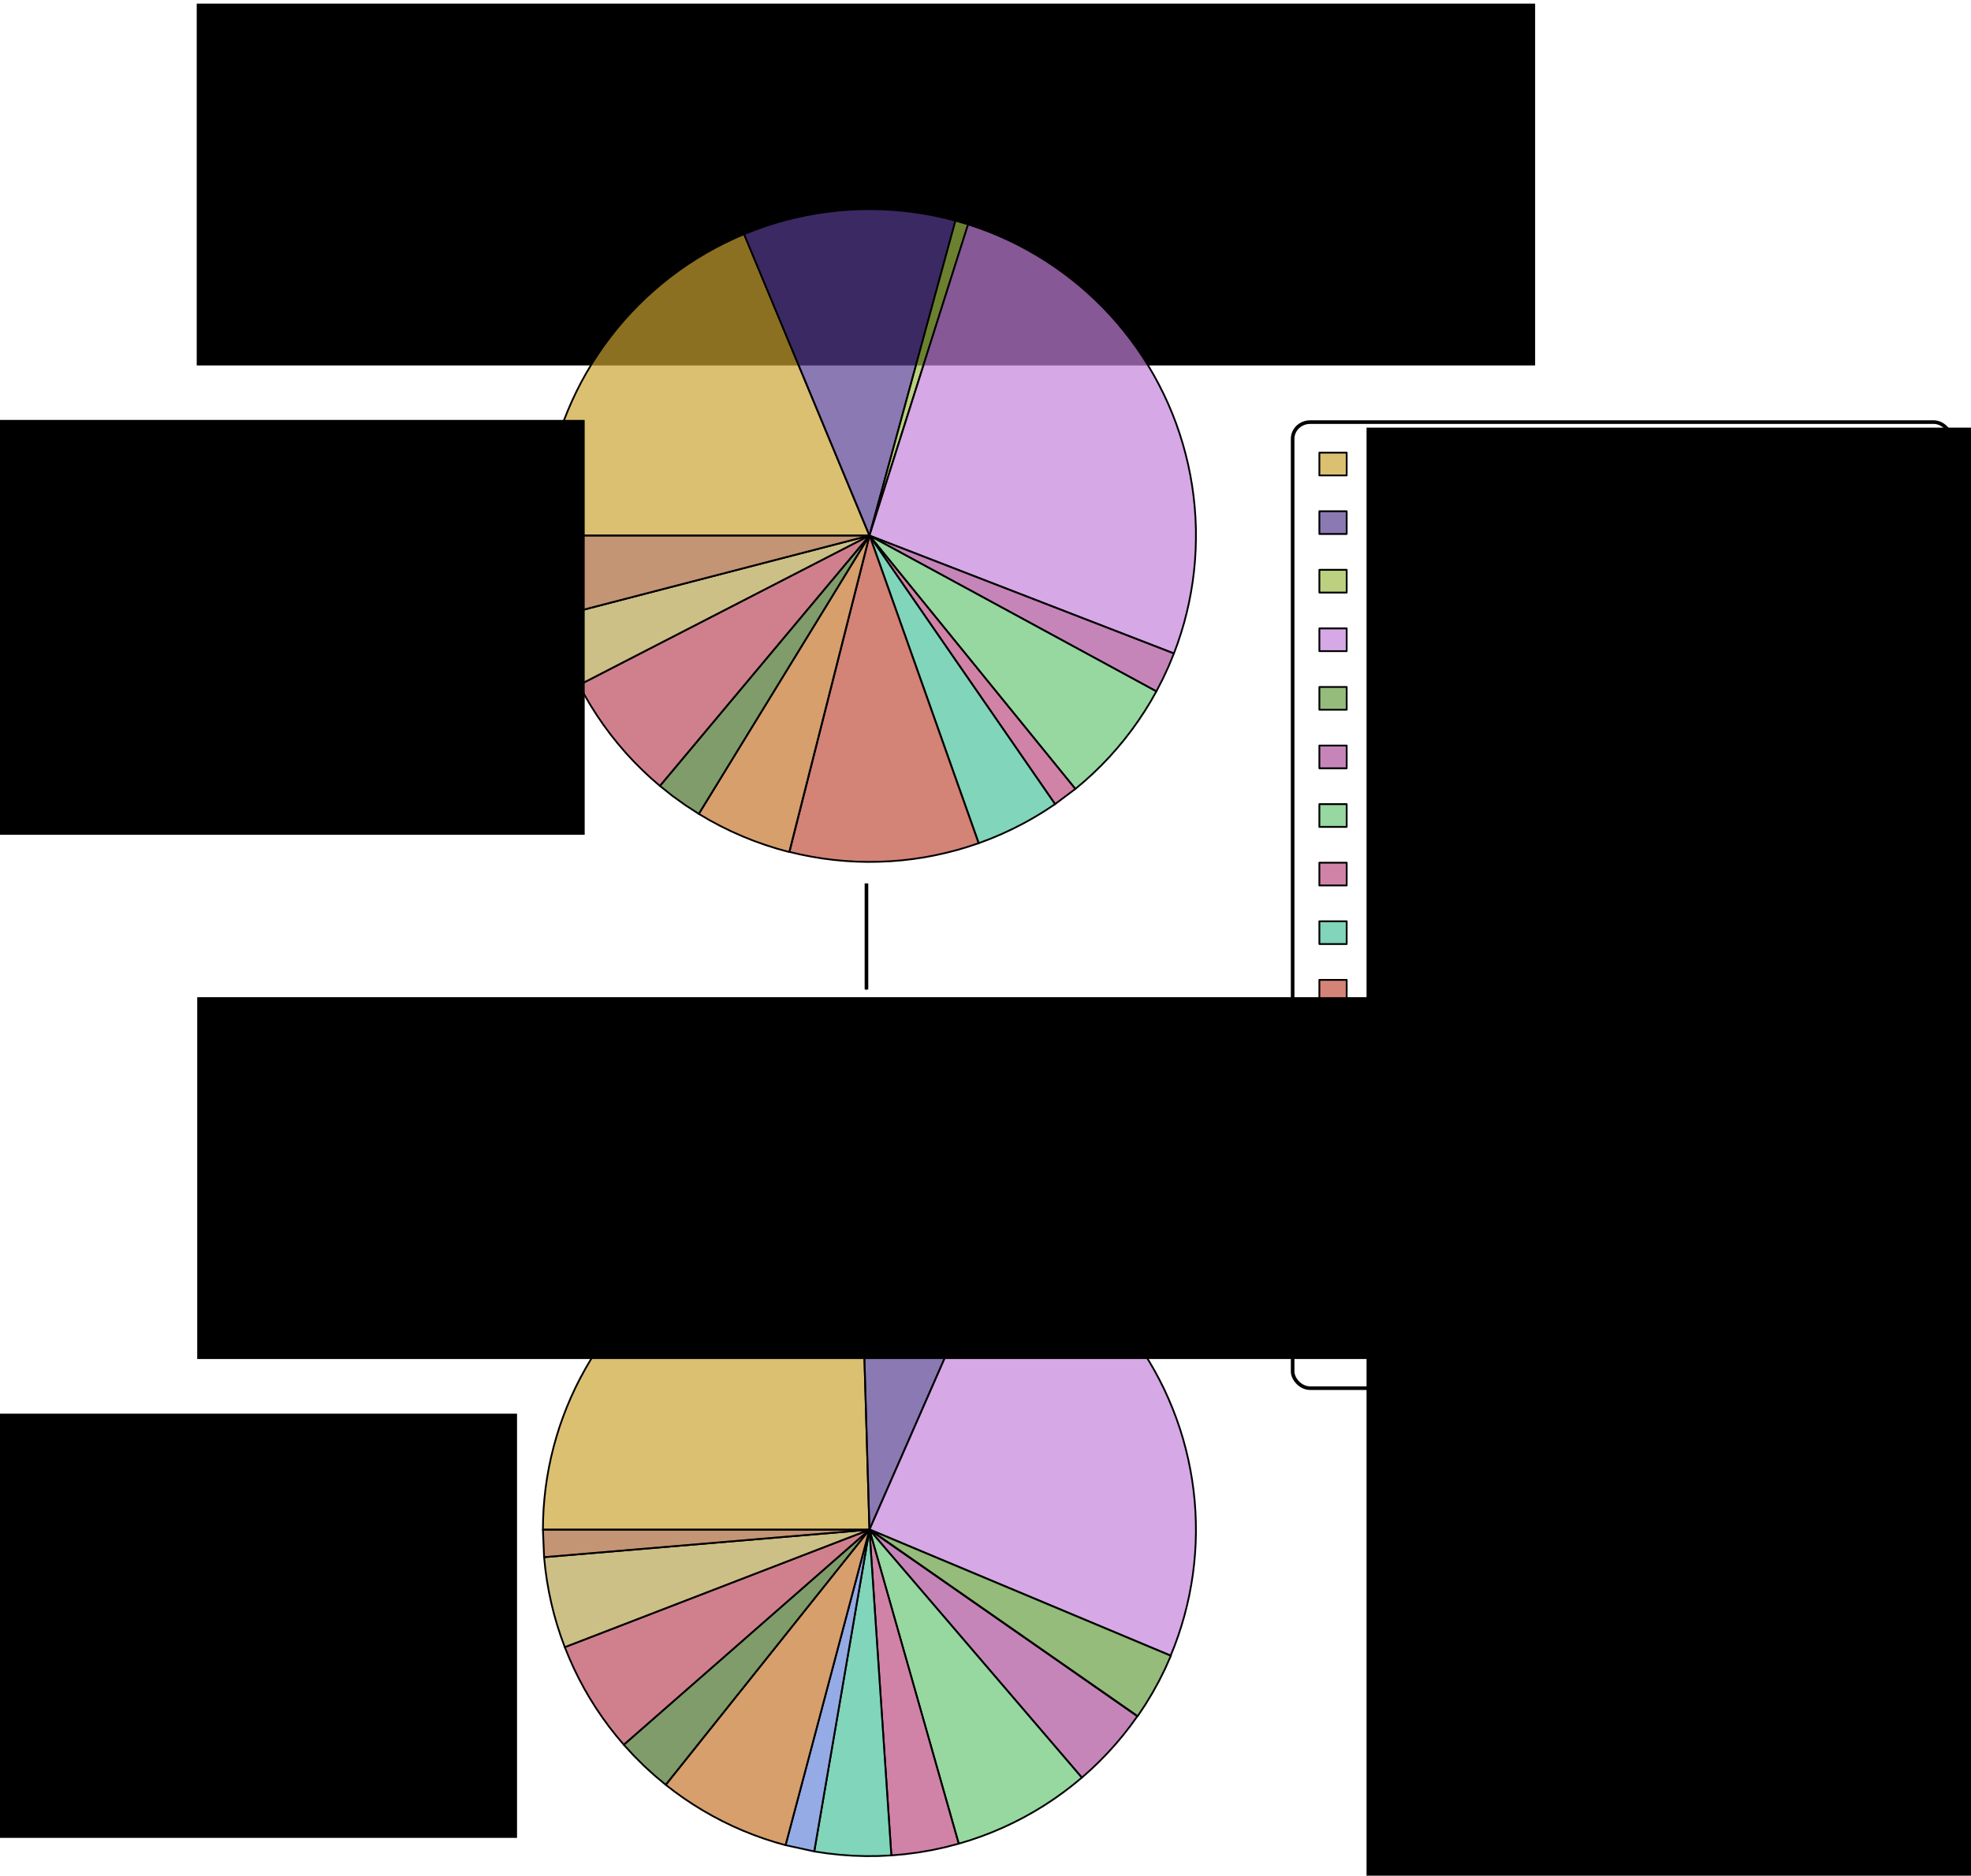 <?xml version="1.0" encoding="UTF-8" standalone="no"?>
<!-- Created with Inkscape (http://www.inkscape.org/) -->

<svg
   xmlns:dc="http://purl.org/dc/elements/1.1/"
   xmlns:cc="http://creativecommons.org/ns#"
   xmlns:rdf="http://www.w3.org/1999/02/22-rdf-syntax-ns#"
   xmlns:svg="http://www.w3.org/2000/svg"
   xmlns="http://www.w3.org/2000/svg"
   xmlns:sodipodi="http://sodipodi.sourceforge.net/DTD/sodipodi-0.dtd"
   xmlns:inkscape="http://www.inkscape.org/namespaces/inkscape"
   width="545.87"
   height="519.582"
   id="svg12461"
   version="1.1"
   inkscape:version="0.48.5 r10040"
   sodipodi:docname="taxonomically_related_functional_results.svg"
   inkscape:export-filename="/Users/cidam/Documents/Post_doc/ASaiM/documentation/assets/images/framework/validation/taxonomically_related_functional_results.png"
   inkscape:export-xdpi="90"
   inkscape:export-ydpi="90">
  <defs
     id="defs12463">
    <clipPath
       clipPathUnits="userSpaceOnUse"
       id="clipPath16424">
      <path
         inkscape:connector-curvature="0"
         d="m 59.04,73.44 414.72,0 0,371.52 -414.72,0 0,-371.52 z"
         id="path16426" />
    </clipPath>
    <clipPath
       clipPathUnits="userSpaceOnUse"
       id="clipPath16442">
      <path
         inkscape:connector-curvature="0"
         d="m 59.04,73.44 414.72,0 0,371.52 -414.72,0 0,-371.52 z"
         id="path16444" />
    </clipPath>
    <clipPath
       clipPathUnits="userSpaceOnUse"
       id="clipPath16460">
      <path
         inkscape:connector-curvature="0"
         d="m 59.04,73.44 414.72,0 0,371.52 -414.72,0 0,-371.52 z"
         id="path16462" />
    </clipPath>
    <clipPath
       clipPathUnits="userSpaceOnUse"
       id="clipPath16478">
      <path
         inkscape:connector-curvature="0"
         d="m 59.04,73.44 414.72,0 0,371.52 -414.72,0 0,-371.52 z"
         id="path16480" />
    </clipPath>
    <clipPath
       clipPathUnits="userSpaceOnUse"
       id="clipPath16496">
      <path
         inkscape:connector-curvature="0"
         d="m 59.04,73.44 414.72,0 0,371.52 -414.72,0 0,-371.52 z"
         id="path16498" />
    </clipPath>
    <clipPath
       clipPathUnits="userSpaceOnUse"
       id="clipPath16514">
      <path
         inkscape:connector-curvature="0"
         d="m 59.04,73.44 414.72,0 0,371.52 -414.72,0 0,-371.52 z"
         id="path16516" />
    </clipPath>
    <clipPath
       clipPathUnits="userSpaceOnUse"
       id="clipPath16532">
      <path
         inkscape:connector-curvature="0"
         d="m 59.04,73.44 414.72,0 0,371.52 -414.72,0 0,-371.52 z"
         id="path16534" />
    </clipPath>
    <clipPath
       clipPathUnits="userSpaceOnUse"
       id="clipPath16550">
      <path
         inkscape:connector-curvature="0"
         d="m 59.04,73.44 414.72,0 0,371.52 -414.72,0 0,-371.52 z"
         id="path16552" />
    </clipPath>
    <clipPath
       clipPathUnits="userSpaceOnUse"
       id="clipPath16586">
      <path
         inkscape:connector-curvature="0"
         d="m 59.04,73.44 414.72,0 0,371.52 -414.72,0 0,-371.52 z"
         id="path16588" />
    </clipPath>
    <clipPath
       clipPathUnits="userSpaceOnUse"
       id="clipPath16604">
      <path
         inkscape:connector-curvature="0"
         d="m 59.04,73.44 414.72,0 0,371.52 -414.72,0 0,-371.52 z"
         id="path16606" />
    </clipPath>
    <clipPath
       clipPathUnits="userSpaceOnUse"
       id="clipPath16622">
      <path
         inkscape:connector-curvature="0"
         d="m 59.04,73.44 414.72,0 0,371.52 -414.72,0 0,-371.52 z"
         id="path16624" />
    </clipPath>
    <clipPath
       clipPathUnits="userSpaceOnUse"
       id="clipPath16640">
      <path
         inkscape:connector-curvature="0"
         d="m 59.04,73.44 414.72,0 0,371.52 -414.72,0 0,-371.52 z"
         id="path16642" />
    </clipPath>
    <clipPath
       clipPathUnits="userSpaceOnUse"
       id="clipPath16658">
      <path
         inkscape:connector-curvature="0"
         d="m 59.04,73.44 414.72,0 0,371.52 -414.72,0 0,-371.52 z"
         id="path16660" />
    </clipPath>
    <clipPath
       clipPathUnits="userSpaceOnUse"
       id="clipPath16160">
      <path
         inkscape:connector-curvature="0"
         d="m 59.04,73.44 414.72,0 0,371.52 -414.72,0 0,-371.52 z"
         id="path16162" />
    </clipPath>
    <clipPath
       clipPathUnits="userSpaceOnUse"
       id="clipPath16178">
      <path
         inkscape:connector-curvature="0"
         d="m 59.04,73.44 414.72,0 0,371.52 -414.72,0 0,-371.52 z"
         id="path16180" />
    </clipPath>
    <clipPath
       clipPathUnits="userSpaceOnUse"
       id="clipPath16196">
      <path
         inkscape:connector-curvature="0"
         d="m 59.04,73.44 414.72,0 0,371.52 -414.72,0 0,-371.52 z"
         id="path16198" />
    </clipPath>
    <clipPath
       clipPathUnits="userSpaceOnUse"
       id="clipPath16232">
      <path
         inkscape:connector-curvature="0"
         d="m 59.04,73.44 414.72,0 0,371.52 -414.72,0 0,-371.52 z"
         id="path16234" />
    </clipPath>
    <clipPath
       clipPathUnits="userSpaceOnUse"
       id="clipPath16250">
      <path
         inkscape:connector-curvature="0"
         d="m 59.04,73.44 414.72,0 0,371.52 -414.72,0 0,-371.52 z"
         id="path16252" />
    </clipPath>
    <clipPath
       clipPathUnits="userSpaceOnUse"
       id="clipPath16268">
      <path
         inkscape:connector-curvature="0"
         d="m 59.04,73.44 414.72,0 0,371.52 -414.72,0 0,-371.52 z"
         id="path16270" />
    </clipPath>
    <clipPath
       clipPathUnits="userSpaceOnUse"
       id="clipPath16286">
      <path
         inkscape:connector-curvature="0"
         d="m 59.04,73.44 414.72,0 0,371.52 -414.72,0 0,-371.52 z"
         id="path16288" />
    </clipPath>
    <clipPath
       clipPathUnits="userSpaceOnUse"
       id="clipPath16304">
      <path
         inkscape:connector-curvature="0"
         d="m 59.04,73.44 414.72,0 0,371.52 -414.72,0 0,-371.52 z"
         id="path16306" />
    </clipPath>
    <clipPath
       clipPathUnits="userSpaceOnUse"
       id="clipPath16322">
      <path
         inkscape:connector-curvature="0"
         d="m 59.04,73.44 414.72,0 0,371.52 -414.72,0 0,-371.52 z"
         id="path16324" />
    </clipPath>
    <clipPath
       clipPathUnits="userSpaceOnUse"
       id="clipPath16340">
      <path
         inkscape:connector-curvature="0"
         d="m 59.04,73.44 414.72,0 0,371.52 -414.72,0 0,-371.52 z"
         id="path16342" />
    </clipPath>
    <clipPath
       clipPathUnits="userSpaceOnUse"
       id="clipPath16358">
      <path
         inkscape:connector-curvature="0"
         d="m 59.04,73.44 414.72,0 0,371.52 -414.72,0 0,-371.52 z"
         id="path16360" />
    </clipPath>
    <clipPath
       clipPathUnits="userSpaceOnUse"
       id="clipPath16376">
      <path
         inkscape:connector-curvature="0"
         d="m 59.04,73.44 414.72,0 0,371.52 -414.72,0 0,-371.52 z"
         id="path16378" />
    </clipPath>
    <clipPath
       clipPathUnits="userSpaceOnUse"
       id="clipPath16394">
      <path
         inkscape:connector-curvature="0"
         d="m 59.04,73.44 414.72,0 0,371.52 -414.72,0 0,-371.52 z"
         id="path16396" />
    </clipPath>
    <marker
       inkscape:stockid="Arrow1Mend"
       orient="auto"
       refY="0"
       refX="0"
       id="Arrow1Mend-6-16"
       style="overflow:visible">
      <path
         inkscape:connector-curvature="0"
         id="path8253-0-7"
         d="M 0,0 5,-5 -12.5,0 5,5 0,0 z"
         style="fill-rule:evenodd;stroke:#000000;stroke-width:1pt"
         transform="matrix(-0.4,0,0,-0.4,-4,0)" />
    </marker>
    <marker
       inkscape:stockid="Arrow1Mend"
       orient="auto"
       refY="0"
       refX="0"
       id="marker12314"
       style="overflow:visible">
      <path
         inkscape:connector-curvature="0"
         id="path12316"
         d="M 0,0 5,-5 -12.5,0 5,5 0,0 z"
         style="fill-rule:evenodd;stroke:#000000;stroke-width:1pt"
         transform="matrix(-0.4,0,0,-0.4,-4,0)" />
    </marker>
    <marker
       inkscape:stockid="Arrow1Mend"
       orient="auto"
       refY="0"
       refX="0"
       id="marker12318"
       style="overflow:visible">
      <path
         inkscape:connector-curvature="0"
         id="path12320"
         d="M 0,0 5,-5 -12.5,0 5,5 0,0 z"
         style="fill-rule:evenodd;stroke:#000000;stroke-width:1pt"
         transform="matrix(-0.4,0,0,-0.4,-4,0)" />
    </marker>
  </defs>
  <sodipodi:namedview
     id="base"
     pagecolor="#ffffff"
     bordercolor="#666666"
     borderopacity="1.0"
     inkscape:pageopacity="0.0"
     inkscape:pageshadow="2"
     inkscape:zoom="0.7"
     inkscape:cx="71.61405"
     inkscape:cy="410.50393"
     inkscape:document-units="px"
     inkscape:current-layer="layer1"
     showgrid="false"
     fit-margin-top="5"
     fit-margin-right="5"
     fit-margin-bottom="5"
     fit-margin-left="5"
     inkscape:window-width="1418"
     inkscape:window-height="1182"
     inkscape:window-x="656"
     inkscape:window-y="20"
     inkscape:window-maximized="0" />
  <g
     inkscape:label="Calque 1"
     inkscape:groupmode="layer"
     id="layer1"
     transform="translate(-303.386,-423.284)">
    <flowRoot
       transform="translate(-1358.949,-1864.515)"
       style="font-size:13px;font-style:normal;font-variant:normal;font-weight:normal;font-stretch:normal;text-align:center;line-height:125%;letter-spacing:0px;word-spacing:0px;text-anchor:middle;fill:#000000;fill-opacity:1;stroke:none;font-family:Yanone Kaffeesatz;-inkscape-font-specification:Yanone Kaffeesatz"
       id="flowRoot22442"
       xml:space="preserve"><flowRegion
         id="flowRegion22444"><rect
           style="font-size:13px;font-style:normal;font-variant:normal;font-weight:normal;font-stretch:normal;font-family:Yanone Kaffeesatz;-inkscape-font-specification:Yanone Kaffeesatz"
           y="2288.806"
           x="1716.82"
           height="100.227"
           width="370.667"
           id="rect22446" /></flowRegion><flowPara
         id="flowPara22448">acetyl-CoA</flowPara></flowRoot>    <g
       id="g22169"
       transform="matrix(1.135,0,0,1.135,-1550.707,1398.935)"
       style="stroke-linecap:butt;stroke-linejoin:round">
      <g
         transform="matrix(0.579,0,0,-0.579,1691.469,-578.817)"
         clip-path="url(#clipPath16424)"
         id="g16422"
         style="fill:#caa331;fill-opacity:0.686;stroke-linecap:butt;stroke-linejoin:round">
        <path
           inkscape:connector-curvature="0"
           id="path16428"
           style="fill:#caa331;fill-opacity:0.686;fill-rule:nonzero;stroke:#000000;stroke-width:0.75;stroke-linecap:round;stroke-linejoin:round;stroke-miterlimit:10;stroke-opacity:1;stroke-dasharray:none"
           d="m 128.8,259.2 0.07,4.5 0.22,4.49 0.37,4.48 0.51,4.47 0.66,4.45 0.81,4.42 0.95,4.4 1.09,4.36 1.23,4.33 1.38,4.28 1.51,4.24 1.65,4.18 1.79,4.13 1.92,4.06 2.05,4.01 2.18,3.93 2.31,3.86 2.44,3.78 2.55,3.7 2.68,3.61 2.79,3.53 2.91,3.43 3.02,3.34 3.12,3.23 3.23,3.13 3.33,3.02 3.43,2.92 3.52,2.8 3.61,2.68 3.69,2.56 3.78,2.45 3.86,2.31 3.92,2.19 4,2.06 4.07,1.93 4.12,1.79 52.83,-127.05 -137.6,0 z" />
      </g>
      <g
         style="fill:#573c91;fill-opacity:0.686;stroke-linecap:butt;stroke-linejoin:round"
         id="g16438"
         transform="matrix(0.579,0,0,-0.579,1691.469,-578.817)">
        <g
           style="fill:#573c91;fill-opacity:0.686;stroke-linecap:butt;stroke-linejoin:round"
           id="g16440"
           clip-path="url(#clipPath16442)">
          <path
             d="m 213.57,386.25 4.23,1.68 4.27,1.53 4.33,1.4 4.37,1.25 4.41,1.1 4.44,0.96 4.47,0.81 4.5,0.66 4.52,0.52 4.53,0.36 4.54,0.22 4.54,0.06 4.55,-0.09 4.54,-0.23 4.53,-0.39 4.51,-0.53 4.49,-0.69 4.47,-0.83 4.44,-0.98 4.4,-1.12 L 266.4,259.2 213.57,386.25 z"
             style="fill:#573c91;fill-opacity:0.686;fill-rule:nonzero;stroke:#000000;stroke-width:0.75;stroke-linecap:round;stroke-linejoin:round;stroke-miterlimit:10;stroke-opacity:1;stroke-dasharray:none"
             id="path16446"
             inkscape:connector-curvature="0" />
        </g>
      </g>
      <g
         style="fill:#9dbc46;fill-opacity:0.686;stroke-linecap:butt;stroke-linejoin:round"
         id="g16456"
         transform="matrix(0.579,0,0,-0.579,1691.469,-578.817)">
        <g
           style="fill:#9dbc46;fill-opacity:0.686;stroke-linecap:butt;stroke-linejoin:round"
           id="g16458"
           clip-path="url(#clipPath16460)">
          <path
             d="m 302.65,391.94 5.32,-1.57 -41.57,-131.17 36.25,132.74 z"
             style="fill:#9dbc46;fill-opacity:0.686;fill-rule:nonzero;stroke:#000000;stroke-width:0.75;stroke-linecap:round;stroke-linejoin:round;stroke-miterlimit:10;stroke-opacity:1;stroke-dasharray:none"
             id="path16464"
             inkscape:connector-curvature="0" />
        </g>
      </g>
      <g
         style="fill:#c381da;fill-opacity:0.686;stroke-linecap:butt;stroke-linejoin:round"
         id="g16474"
         transform="matrix(0.579,0,0,-0.579,1691.469,-578.817)">
        <g
           style="fill:#c381da;fill-opacity:0.686;stroke-linecap:butt;stroke-linejoin:round"
           id="g16476"
           clip-path="url(#clipPath16478)">
          <path
             d="m 307.97,390.37 4.26,-1.43 4.22,-1.56 4.16,-1.71 4.1,-1.83 4.04,-1.98 3.97,-2.1 3.9,-2.23 3.83,-2.35 3.75,-2.49 3.66,-2.6 3.58,-2.72 3.49,-2.83 3.39,-2.95 3.3,-3.06 3.19,-3.16 3.09,-3.27 2.98,-3.36 2.87,-3.46 2.75,-3.55 2.64,-3.64 2.52,-3.73 2.39,-3.8 2.27,-3.88 2.14,-3.96 2.01,-4.02 1.88,-4.08 1.74,-4.14 1.61,-4.2 1.46,-4.25 1.33,-4.29 1.19,-4.34 1.05,-4.37 0.9,-4.4 0.76,-4.43 0.61,-4.46 0.47,-4.47 0.32,-4.48 0.18,-4.49 0.02,-4.5 -0.12,-4.49 -0.26,-4.49 -0.41,-4.47 -0.56,-4.46 -0.71,-4.44 -0.84,-4.42 -1,-4.38 -1.13,-4.35 -1.28,-4.31 -1.41,-4.26 -1.56,-4.22 -128.31,49.69 41.57,131.17 z"
             style="fill:#c381da;fill-opacity:0.686;fill-rule:nonzero;stroke:#000000;stroke-width:0.75;stroke-linecap:round;stroke-linejoin:round;stroke-miterlimit:10;stroke-opacity:1;stroke-dasharray:none"
             id="path16482"
             inkscape:connector-curvature="0" />
        </g>
      </g>
      <g
         style="fill:#ac4d99;fill-opacity:0.686;stroke-linecap:butt;stroke-linejoin:round"
         id="g16492"
         transform="matrix(0.579,0,0,-0.579,1691.469,-578.817)">
        <g
           style="fill:#ac4d99;fill-opacity:0.686;stroke-linecap:butt;stroke-linejoin:round"
           id="g16494"
           clip-path="url(#clipPath16496)">
          <path
             d="m 394.71,209.51 -2.23,-5.43 -2.47,-5.33 -2.69,-5.22 -120.92,65.67 128.31,-49.69 z"
             style="fill:#ac4d99;fill-opacity:0.686;fill-rule:nonzero;stroke:#000000;stroke-width:0.75;stroke-linecap:round;stroke-linejoin:round;stroke-miterlimit:10;stroke-opacity:1;stroke-dasharray:none"
             id="path16500"
             inkscape:connector-curvature="0" />
        </g>
      </g>
      <g
         style="fill:#67c675;fill-opacity:0.686;stroke-linecap:butt;stroke-linejoin:round"
         id="g16510"
         transform="matrix(0.579,0,0,-0.579,1691.469,-578.817)">
        <g
           style="fill:#67c675;fill-opacity:0.686;stroke-linecap:butt;stroke-linejoin:round"
           id="g16512"
           clip-path="url(#clipPath16514)">
          <path
             d="m 387.32,193.53 -2.41,-4.26 -2.56,-4.16 -2.71,-4.08 -2.85,-3.97 -2.98,-3.87 -3.13,-3.76 -3.25,-3.65 -3.38,-3.53 -3.51,-3.41 -3.62,-3.28 -3.74,-3.15 -86.78,106.79 120.92,-65.67 z"
             style="fill:#67c675;fill-opacity:0.686;fill-rule:nonzero;stroke:#000000;stroke-width:0.75;stroke-linecap:round;stroke-linejoin:round;stroke-miterlimit:10;stroke-opacity:1;stroke-dasharray:none"
             id="path16518"
             inkscape:connector-curvature="0" />
        </g>
      </g>
      <g
         style="fill:#ba4b7d;fill-opacity:0.686;stroke-linecap:butt;stroke-linejoin:round"
         id="g16528"
         transform="matrix(0.579,0,0,-0.579,1691.469,-578.817)">
        <g
           style="fill:#ba4b7d;fill-opacity:0.686;stroke-linecap:butt;stroke-linejoin:round"
           id="g16530"
           clip-path="url(#clipPath16532)">
          <path
             d="M 353.18,152.41 344.63,146 266.4,259.2 353.18,152.41 z"
             style="fill:#ba4b7d;fill-opacity:0.686;fill-rule:nonzero;stroke:#000000;stroke-width:0.75;stroke-linecap:round;stroke-linejoin:round;stroke-miterlimit:10;stroke-opacity:1;stroke-dasharray:none"
             id="path16536"
             inkscape:connector-curvature="0" />
        </g>
      </g>
      <g
         style="fill:#47c29a;fill-opacity:0.686;stroke-linecap:butt;stroke-linejoin:round"
         id="g16546"
         transform="matrix(0.579,0,0,-0.579,1691.469,-578.817)">
        <g
           style="fill:#47c29a;fill-opacity:0.686;stroke-linecap:butt;stroke-linejoin:round"
           id="g16548"
           clip-path="url(#clipPath16550)">
          <path
             d="m 344.63,146 -4.32,-2.87 -4.43,-2.7 -4.54,-2.54 -4.62,-2.36 -4.71,-2.19 -4.79,-2.01 -4.86,-1.83 L 266.4,259.2 344.63,146 z"
             style="fill:#47c29a;fill-opacity:0.686;fill-rule:nonzero;stroke:#000000;stroke-width:0.75;stroke-linecap:round;stroke-linejoin:round;stroke-miterlimit:10;stroke-opacity:1;stroke-dasharray:none"
             id="path16554"
             inkscape:connector-curvature="0" />
        </g>
      </g>
      <path
         d="m 1872.393,-653.825 -2.612,0.875 -2.647,0.788 -2.67,0.689 -2.693,0.602 -2.716,0.51 -2.728,0.411 -2.74,0.319 -2.751,0.22 -2.757,0.127 -2.763,0.035 -2.757,-0.064 -2.757,-0.162 -2.745,-0.255 -2.74,-0.348 -2.722,-0.446 -2.705,-0.533 -2.688,-0.631 19.572,-77.261 26.621,75.124 z"
         style="fill:#c04b3a;fill-opacity:0.686;fill-rule:nonzero;stroke:#000000;stroke-width:0.434;stroke-linecap:round;stroke-linejoin:round;stroke-miterlimit:10;stroke-opacity:1;stroke-dasharray:none"
         id="path16572"
         inkscape:connector-curvature="0" />
      <g
         style="fill:#c57429;fill-opacity:0.686;stroke-linecap:butt;stroke-linejoin:round"
         id="g16582"
         transform="matrix(0.579,0,0,-0.579,1691.469,-578.817)">
        <g
           style="fill:#c57429;fill-opacity:0.686;stroke-linecap:butt;stroke-linejoin:round"
           id="g16584"
           clip-path="url(#clipPath16586)">
          <path
             d="m 232.61,125.81 -5.01,1.37 -4.95,1.56 -4.89,1.74 -4.82,1.93 -4.74,2.1 -4.66,2.29 -4.57,2.45 -4.48,2.63 71.91,117.32 -33.79,-133.39 z"
             style="fill:#c57429;fill-opacity:0.686;fill-rule:nonzero;stroke:#000000;stroke-width:0.75;stroke-linecap:round;stroke-linejoin:round;stroke-miterlimit:10;stroke-opacity:1;stroke-dasharray:none"
             id="path16590"
             inkscape:connector-curvature="0" />
        </g>
      </g>
      <g
         style="fill:#456f27;fill-opacity:0.686;stroke-linecap:butt;stroke-linejoin:round"
         id="g16600"
         transform="matrix(0.579,0,0,-0.579,1691.469,-578.817)">
        <g
           style="fill:#456f27;fill-opacity:0.686;stroke-linecap:butt;stroke-linejoin:round"
           id="g16602"
           clip-path="url(#clipPath16604)">
          <path
             d="m 194.49,141.88 -5.65,3.66 -5.47,3.93 -5.27,4.2 88.3,105.53 -71.91,-117.32 z"
             style="fill:#456f27;fill-opacity:0.686;fill-rule:nonzero;stroke:#000000;stroke-width:0.75;stroke-linecap:round;stroke-linejoin:round;stroke-miterlimit:10;stroke-opacity:1;stroke-dasharray:none"
             id="path16608"
             inkscape:connector-curvature="0" />
        </g>
      </g>
      <g
         style="fill:#ba4758;fill-opacity:0.686;stroke-linecap:butt;stroke-linejoin:round"
         id="g16618"
         transform="matrix(0.579,0,0,-0.579,1691.469,-578.817)">
        <g
           style="fill:#ba4758;fill-opacity:0.686;stroke-linecap:butt;stroke-linejoin:round"
           id="g16620"
           clip-path="url(#clipPath16622)">
          <path
             d="m 178.1,153.67 -3.76,3.26 -3.65,3.41 -3.52,3.53 -3.39,3.66 -3.25,3.78 -3.12,3.89 -2.97,4.01 -2.82,4.1 -2.68,4.21 -2.52,4.31 -2.36,4.39 122.34,62.98 -88.3,-105.53 z"
             style="fill:#ba4758;fill-opacity:0.686;fill-rule:nonzero;stroke:#000000;stroke-width:0.75;stroke-linecap:round;stroke-linejoin:round;stroke-miterlimit:10;stroke-opacity:1;stroke-dasharray:none"
             id="path16626"
             inkscape:connector-curvature="0" />
        </g>
      </g>
      <g
         style="fill:#b5a451;fill-opacity:0.686;stroke-linecap:butt;stroke-linejoin:round"
         id="g16636"
         transform="matrix(0.579,0,0,-0.579,1691.469,-578.817)">
        <g
           style="fill:#b5a451;fill-opacity:0.686;stroke-linecap:butt;stroke-linejoin:round"
           id="g16638"
           clip-path="url(#clipPath16640)">
          <path
             d="m 144.06,196.22 -2.24,4.56 -2.08,4.64 -1.89,4.71 -1.73,4.78 -1.55,4.85 -1.36,4.89 133.19,34.55 -122.34,-62.98 z"
             style="fill:#b5a451;fill-opacity:0.686;fill-rule:nonzero;stroke:#000000;stroke-width:0.75;stroke-linecap:round;stroke-linejoin:round;stroke-miterlimit:10;stroke-opacity:1;stroke-dasharray:none"
             id="path16644"
             inkscape:connector-curvature="0" />
        </g>
      </g>
      <g
         style="fill:#a86537;fill-opacity:0.686;stroke-linecap:butt;stroke-linejoin:round"
         id="g16654"
         transform="matrix(0.579,0,0,-0.579,1691.469,-578.817)">
        <g
           style="fill:#a86537;fill-opacity:0.686;stroke-linecap:butt;stroke-linejoin:round"
           id="g16656"
           clip-path="url(#clipPath16658)">
          <path
             d="m 133.21,224.65 -1.17,4.85 -0.99,4.89 -0.81,4.92 -0.63,4.95 -0.45,4.97 -0.27,4.98 -0.09,4.99 137.6,0 -133.19,-34.55 z"
             style="fill:#a86537;fill-opacity:0.686;fill-rule:nonzero;stroke:#000000;stroke-width:0.75;stroke-linecap:round;stroke-linejoin:round;stroke-miterlimit:10;stroke-opacity:1;stroke-dasharray:none"
             id="path16662"
             inkscape:connector-curvature="0" />
        </g>
      </g>
    </g>
    <g
       id="g23111"
       transform="matrix(1.135,0,0,1.135,-1550.707,1432.73)"
       style="stroke-linecap:butt;stroke-linejoin:round">
      <g
         transform="matrix(0.579,0,0,-0.579,1691.467,-365.967)"
         clip-path="url(#clipPath16160)"
         id="g16158"
         style="fill:#caa331;fill-opacity:0.686;stroke-linecap:butt;stroke-linejoin:round">
        <path
           inkscape:connector-curvature="0"
           id="path16164"
           style="fill:#caa331;fill-opacity:0.686;fill-rule:nonzero;stroke:#000000;stroke-width:0.75;stroke-linecap:round;stroke-linejoin:round;stroke-miterlimit:10;stroke-opacity:1;stroke-dasharray:none"
           d="m 128.8,259.2 0.07,4.42 0.21,4.41 0.36,4.41 0.49,4.39 0.64,4.37 0.78,4.35 0.91,4.32 1.06,4.29 1.19,4.26 1.32,4.21 1.47,4.17 1.59,4.12 1.73,4.07 1.85,4.01 1.99,3.95 2.11,3.88 2.23,3.82 2.36,3.74 2.47,3.66 2.59,3.58 2.7,3.49 2.82,3.41 2.92,3.31 3.03,3.22 3.13,3.12 3.22,3.02 3.33,2.91 3.41,2.81 3.5,2.69 3.59,2.58 3.67,2.46 3.75,2.35 3.82,2.22 3.88,2.1 3.96,1.97 4.01,1.85 4.08,1.71 4.12,1.59 4.17,1.45 4.22,1.31 4.26,1.18 4.3,1.04 4.32,0.91 4.35,0.76 4.38,0.63 4.39,0.48 4.41,0.34 4.41,0.2 4.03,-137.54 -137.6,0 z" />
      </g>
      <g
         transform="matrix(0.579,0,0,-0.579,1691.467,-365.967)"
         clip-path="url(#clipPath16178)"
         id="g16176"
         style="fill:#573c91;fill-opacity:0.686;stroke-linecap:butt;stroke-linejoin:round">
        <path
           inkscape:connector-curvature="0"
           id="path16182"
           style="fill:#573c91;fill-opacity:0.686;fill-rule:nonzero;stroke:#000000;stroke-width:0.75;stroke-linecap:round;stroke-linejoin:round;stroke-miterlimit:10;stroke-opacity:1;stroke-dasharray:none"
           d="m 262.37,396.74 4.68,0.06 4.69,-0.1 4.67,-0.26 4.67,-0.42 4.64,-0.58 4.63,-0.74 4.59,-0.89 4.57,-1.05 4.52,-1.21 4.49,-1.35 4.43,-1.51 4.38,-1.66 4.32,-1.81 -55.25,-126.02 -4.03,137.54 z" />
      </g>
      <g
         transform="matrix(0.579,0,0,-0.579,1691.467,-365.967)"
         clip-path="url(#clipPath16196)"
         id="g16194"
         style="fill:#c381da;fill-opacity:0.686;stroke-linecap:butt;stroke-linejoin:round">
        <path
           inkscape:connector-curvature="0"
           id="path16200"
           style="fill:#c381da;fill-opacity:0.686;fill-rule:nonzero;stroke:#000000;stroke-width:0.75;stroke-linecap:round;stroke-linejoin:round;stroke-miterlimit:10;stroke-opacity:1;stroke-dasharray:none"
           d="m 321.65,385.22 4.05,-1.85 3.99,-1.99 3.92,-2.11 3.85,-2.24 3.78,-2.36 3.7,-2.49 3.62,-2.6 3.53,-2.72 3.44,-2.83 3.35,-2.94 3.25,-3.05 3.15,-3.15 3.04,-3.25 2.94,-3.35 2.83,-3.44 2.72,-3.53 2.6,-3.62 2.48,-3.7 2.36,-3.78 2.24,-3.85 2.11,-3.92 1.99,-3.99 1.85,-4.06 1.72,-4.11 1.59,-4.16 1.45,-4.21 1.32,-4.26 1.17,-4.3 1.04,-4.33 0.89,-4.37 0.76,-4.39 0.61,-4.41 0.47,-4.43 0.32,-4.45 0.18,-4.45 0.04,-4.45 -0.11,-4.46 -0.26,-4.45 -0.39,-4.43 -0.54,-4.43 -0.69,-4.4 -0.82,-4.38 -0.97,-4.35 -1.1,-4.31 -1.25,-4.28 -1.38,-4.24 -1.52,-4.19 -1.66,-4.13 -126.91,53.17 55.25,126.02 z" />
      </g>
      <path
         inkscape:connector-curvature="0"
         id="path16218"
         style="fill:#659d3d;fill-opacity:0.686;fill-rule:nonzero;stroke:#000000;stroke-width:0.434;stroke-linecap:round;stroke-linejoin:round;stroke-miterlimit:10;stroke-opacity:1;stroke-dasharray:none"
         d="m 1919.277,-485.303 -1.367,3.087 -1.5,3.023 -1.628,2.96 -1.749,2.884 -1.871,2.809 -65.393,-45.561 73.508,30.797 z" />
      <g
         transform="matrix(0.579,0,0,-0.579,1691.467,-365.967)"
         clip-path="url(#clipPath16232)"
         id="g16230"
         style="fill:#ac4d99;fill-opacity:0.686;stroke-linecap:butt;stroke-linejoin:round">
        <path
           inkscape:connector-curvature="0"
           id="path16236"
           style="fill:#ac4d99;fill-opacity:0.686;fill-rule:nonzero;stroke:#000000;stroke-width:0.75;stroke-linecap:round;stroke-linejoin:round;stroke-miterlimit:10;stroke-opacity:1;stroke-dasharray:none"
           d="m 379.3,180.54 -2.93,-4.04 -3.07,-3.94 -3.21,-3.82 -3.35,-3.7 -3.48,-3.58 -3.61,-3.45 -3.73,-3.31 -89.52,104.5 112.9,-78.66 z" />
      </g>
      <g
         transform="matrix(0.579,0,0,-0.579,1691.467,-365.967)"
         clip-path="url(#clipPath16250)"
         id="g16248"
         style="fill:#67c675;fill-opacity:0.686;stroke-linecap:butt;stroke-linejoin:round">
        <path
           inkscape:connector-curvature="0"
           id="path16254"
           style="fill:#67c675;fill-opacity:0.686;fill-rule:nonzero;stroke:#000000;stroke-width:0.75;stroke-linecap:round;stroke-linejoin:round;stroke-miterlimit:10;stroke-opacity:1;stroke-dasharray:none"
           d="m 355.92,154.7 -3.82,-3.15 -3.92,-3.01 -4.03,-2.87 -4.13,-2.72 -4.22,-2.57 -4.32,-2.42 -4.4,-2.26 -4.47,-2.1 -4.55,-1.94 -4.62,-1.77 -4.67,-1.61 -4.74,-1.43 -37.63,132.35 89.52,-104.5 z" />
      </g>
      <g
         transform="matrix(0.579,0,0,-0.579,1691.467,-365.967)"
         clip-path="url(#clipPath16268)"
         id="g16266"
         style="fill:#ba4b7d;fill-opacity:0.686;stroke-linecap:butt;stroke-linejoin:round">
        <path
           inkscape:connector-curvature="0"
           id="path16272"
           style="fill:#ba4b7d;fill-opacity:0.686;fill-rule:nonzero;stroke:#000000;stroke-width:0.75;stroke-linecap:round;stroke-linejoin:round;stroke-miterlimit:10;stroke-opacity:1;stroke-dasharray:none"
           d="m 304.03,126.85 -5.58,-1.47 -5.64,-1.22 -5.69,-0.99 -5.73,-0.75 -5.75,-0.51 -9.24,137.29 37.63,-132.35 z" />
      </g>
      <g
         transform="matrix(0.579,0,0,-0.579,1691.467,-365.967)"
         clip-path="url(#clipPath16286)"
         id="g16284"
         style="fill:#47c29a;fill-opacity:0.686;stroke-linecap:butt;stroke-linejoin:round">
        <path
           inkscape:connector-curvature="0"
           id="path16290"
           style="fill:#47c29a;fill-opacity:0.686;fill-rule:nonzero;stroke:#000000;stroke-width:0.75;stroke-linecap:round;stroke-linejoin:round;stroke-miterlimit:10;stroke-opacity:1;stroke-dasharray:none"
           d="m 275.64,121.91 -5.43,-0.26 -5.43,-0.04 -5.43,0.17 -5.42,0.39 -5.41,0.6 -5.37,0.81 23.25,135.62 9.24,-137.29 z" />
      </g>
      <g
         transform="matrix(0.579,0,0,-0.579,1691.467,-365.967)"
         clip-path="url(#clipPath16304)"
         id="g16302"
         style="fill:#6385da;fill-opacity:0.686;stroke-linecap:butt;stroke-linejoin:round">
        <path
           inkscape:connector-curvature="0"
           id="path16308"
           style="fill:#6385da;fill-opacity:0.686;fill-rule:nonzero;stroke:#000000;stroke-width:0.75;stroke-linecap:round;stroke-linejoin:round;stroke-miterlimit:10;stroke-opacity:1;stroke-dasharray:none"
           d="M 243.15,123.58 231.06,126.22 266.4,259.2 243.15,123.58 z" />
      </g>
      <g
         transform="matrix(0.579,0,0,-0.579,1691.467,-365.967)"
         clip-path="url(#clipPath16322)"
         id="g16320"
         style="fill:#c57429;fill-opacity:0.686;stroke-linecap:butt;stroke-linejoin:round">
        <path
           inkscape:connector-curvature="0"
           id="path16326"
           style="fill:#c57429;fill-opacity:0.686;fill-rule:nonzero;stroke:#000000;stroke-width:0.75;stroke-linecap:round;stroke-linejoin:round;stroke-miterlimit:10;stroke-opacity:1;stroke-dasharray:none"
           d="m 231.06,126.22 -4.57,1.29 -4.52,1.46 -4.46,1.61 -4.41,1.76 -4.34,1.91 -4.28,2.07 -4.2,2.21 -4.12,2.35 -4.04,2.49 -3.95,2.63 -3.86,2.77 -3.75,2.89 85.84,107.54 -35.34,-132.98 z" />
      </g>
      <g
         transform="matrix(0.579,0,0,-0.579,1691.467,-365.967)"
         clip-path="url(#clipPath16340)"
         id="g16338"
         style="fill:#456f27;fill-opacity:0.686;stroke-linecap:butt;stroke-linejoin:round">
        <path
           inkscape:connector-curvature="0"
           id="path16344"
           style="fill:#456f27;fill-opacity:0.686;fill-rule:nonzero;stroke:#000000;stroke-width:0.75;stroke-linecap:round;stroke-linejoin:round;stroke-miterlimit:10;stroke-opacity:1;stroke-dasharray:none"
           d="m 180.56,151.66 -4.7,3.92 -4.52,4.13 -4.32,4.32 -4.14,4.52 103.52,90.65 -85.84,-107.54 z" />
      </g>
      <g
         transform="matrix(0.579,0,0,-0.579,1691.467,-365.967)"
         clip-path="url(#clipPath16358)"
         id="g16356"
         style="fill:#ba4758;fill-opacity:0.686;stroke-linecap:butt;stroke-linejoin:round">
        <path
           inkscape:connector-curvature="0"
           id="path16362"
           style="fill:#ba4758;fill-opacity:0.686;fill-rule:nonzero;stroke:#000000;stroke-width:0.75;stroke-linecap:round;stroke-linejoin:round;stroke-miterlimit:10;stroke-opacity:1;stroke-dasharray:none"
           d="m 162.88,168.55 -3.11,3.69 -2.99,3.79 -2.85,3.9 -2.72,4 -2.57,4.09 -2.43,4.18 -2.27,4.26 -2.13,4.34 -1.97,4.41 -1.82,4.47 128.38,49.52 -103.52,-90.65 z" />
      </g>
      <g
         transform="matrix(0.579,0,0,-0.579,1691.467,-365.967)"
         clip-path="url(#clipPath16376)"
         id="g16374"
         style="fill:#b5a451;fill-opacity:0.686;stroke-linecap:butt;stroke-linejoin:round">
        <path
           inkscape:connector-curvature="0"
           id="path16380"
           style="fill:#b5a451;fill-opacity:0.686;fill-rule:nonzero;stroke:#000000;stroke-width:0.75;stroke-linecap:round;stroke-linejoin:round;stroke-miterlimit:10;stroke-opacity:1;stroke-dasharray:none"
           d="m 138.02,209.68 -1.68,4.59 -1.51,4.64 -1.35,4.69 -1.17,4.74 -1.01,4.77 -0.84,4.81 -0.67,4.84 -0.5,4.85 137.11,11.59 -128.38,-49.52 z" />
      </g>
      <g
         transform="matrix(0.579,0,0,-0.579,1691.467,-365.967)"
         clip-path="url(#clipPath16394)"
         id="g16392"
         style="fill:#a86537;fill-opacity:0.686;stroke-linecap:butt;stroke-linejoin:round">
        <path
           inkscape:connector-curvature="0"
           id="path16398"
           style="fill:#a86537;fill-opacity:0.686;fill-rule:nonzero;stroke:#000000;stroke-width:0.75;stroke-linecap:round;stroke-linejoin:round;stroke-miterlimit:10;stroke-opacity:1;stroke-dasharray:none"
           d="m 129.29,247.61 -0.49,11.59 137.6,0 -137.11,-11.59 z" />
      </g>
    </g>
    <g
       id="g18263"
       transform="translate(-3252.876,1469.191)"
       style="stroke-linecap:butt;stroke-linejoin:round">
      <flowRoot
         transform="translate(1635.078,-3295.346)"
         style="font-size:13px;font-style:italic;font-variant:normal;font-weight:normal;font-stretch:normal;text-align:start;line-height:125%;letter-spacing:0px;word-spacing:0px;text-anchor:start;fill:#000000;fill-opacity:1;stroke:none;font-family:Yanone Kaffeesatz;-inkscape-font-specification:Yanone Kaffeesatz Italic"
         id="flowRoot72061-9"
         xml:space="preserve"><flowRegion
           id="flowRegion72063-3"><rect
             style="font-size:13px;font-style:italic;font-variant:normal;font-weight:normal;font-stretch:normal;text-align:start;text-anchor:start;font-family:Yanone Kaffeesatz;-inkscape-font-specification:Yanone Kaffeesatz Italic"
             y="2367.896"
             x="2299.649"
             height="402.622"
             width="423.394"
             id="rect72065-7" /></flowRegion><flowPara
           style="font-size:13px;font-style:italic;text-align:start;text-anchor:start;-inkscape-font-specification:Yanone Kaffeesatz Italic"
           id="flowPara72067-4">Acinetobacter baumannii</flowPara><flowPara
           style="font-size:13px;font-style:italic;text-align:start;text-anchor:start;-inkscape-font-specification:Yanone Kaffeesatz Italic"
           id="flowPara18083">Bacteroides vulgatus</flowPara><flowPara
           style="font-size:13px;font-style:italic;text-align:start;text-anchor:start;-inkscape-font-specification:Yanone Kaffeesatz Italic"
           id="flowPara18089">Clostridium beijerinckii</flowPara><flowPara
           style="font-size:13px;font-style:italic;text-align:start;text-anchor:start;-inkscape-font-specification:Yanone Kaffeesatz Italic"
           id="flowPara18085">Deinococcus radiodurans</flowPara><flowPara
           id="flowPara72079-7"
           style="font-size:13px;font-style:italic;text-align:start;text-anchor:start;-inkscape-font-specification:Yanone Kaffeesatz Italic">Enterococcus faecalis</flowPara><flowPara
           style="font-size:13px;font-style:italic;text-align:start;text-anchor:start;-inkscape-font-specification:Yanone Kaffeesatz Italic"
           id="flowPara18093">Escherichia coli</flowPara><flowPara
           style="font-size:13px;font-style:italic;text-align:start;text-anchor:start;-inkscape-font-specification:Yanone Kaffeesatz Italic"
           id="flowPara18095">Helicobacter pylori</flowPara><flowPara
           style="font-size:13px;font-style:italic;text-align:start;text-anchor:start;-inkscape-font-specification:Yanone Kaffeesatz Italic"
           id="flowPara18097">Listeria monocytegenes</flowPara><flowPara
           style="font-size:13px;font-style:italic;text-align:start;text-anchor:start;-inkscape-font-specification:Yanone Kaffeesatz Italic"
           id="flowPara18099">Neisseria meningitidis</flowPara><flowPara
           style="font-size:13px;font-style:italic;text-align:start;text-anchor:start;-inkscape-font-specification:Yanone Kaffeesatz Italic"
           id="flowPara18101">Propionibacterium acnes</flowPara><flowPara
           style="font-size:13px;font-style:italic;text-align:start;text-anchor:start;-inkscape-font-specification:Yanone Kaffeesatz Italic"
           id="flowPara18103">Pseudomonas aeruginosa</flowPara><flowPara
           style="font-size:13px;font-style:italic;text-align:start;text-anchor:start;-inkscape-font-specification:Yanone Kaffeesatz Italic"
           id="flowPara18105">Rhodobacter sphaeroides</flowPara><flowPara
           style="font-size:13px;font-style:italic;text-align:start;text-anchor:start;-inkscape-font-specification:Yanone Kaffeesatz Italic"
           id="flowPara18107">Staphylococcus aureus</flowPara><flowPara
           style="font-size:13px;font-style:italic;text-align:start;text-anchor:start;-inkscape-font-specification:Yanone Kaffeesatz Italic"
           id="flowPara18109">Staphylococcus epidermis</flowPara><flowPara
           style="font-size:13px;font-style:italic;text-align:start;text-anchor:start;-inkscape-font-specification:Yanone Kaffeesatz Italic"
           id="flowPara18111">Streptococcus mitis oralis pneumoniae</flowPara><flowPara
           style="font-size:13px;font-style:italic;text-align:start;text-anchor:start;-inkscape-font-specification:Yanone Kaffeesatz Italic"
           id="flowPara18113">Streptococcus mutans</flowPara><flowPara
           id="flowPara72073-0"
           style="font-size:13px;font-style:italic;text-align:start;text-anchor:start;-inkscape-font-specification:Yanone Kaffeesatz Italic" /><flowPara
           id="flowPara72071-4"
           style="font-size:13px;font-style:italic;text-align:start;text-anchor:start;-inkscape-font-specification:Yanone Kaffeesatz Italic" /><flowPara
           id="flowPara72069-4"
           style="font-size:13px;font-style:italic;text-align:start;text-anchor:start;-inkscape-font-specification:Yanone Kaffeesatz Italic" /></flowRoot>      <rect
         ry="4.62"
         rx="4.842"
         y="-928.977"
         x="3914.26"
         height="267.6"
         width="182.371"
         id="rect72108-4"
         style="fill:none;stroke:#000000;stroke-width:1;stroke-linecap:butt;stroke-linejoin:round;stroke-miterlimit:4;stroke-opacity:1;stroke-dasharray:none;stroke-dashoffset:0" />
      <path
         inkscape:connector-curvature="0"
         id="path18136-2"
         style="fill:#caa331;fill-opacity:0.686;fill-rule:nonzero;stroke:#000000;stroke-width:0.5;stroke-linecap:round;stroke-linejoin:round;stroke-miterlimit:10;stroke-opacity:1;stroke-dasharray:none"
         d="m 3921.664,-920.516 7.562,0 0,6.3 -7.562,0 0,-6.3 z" />
      <path
         inkscape:connector-curvature="0"
         id="path18138-6"
         style="fill:#573c91;fill-opacity:0.686;fill-rule:nonzero;stroke:#000000;stroke-width:0.5;stroke-linecap:round;stroke-linejoin:round;stroke-miterlimit:10;stroke-opacity:1;stroke-dasharray:none"
         d="m 3921.664,-904.289 7.562,0 0,6.3 -7.562,0 0,-6.3 z" />
      <path
         inkscape:connector-curvature="0"
         id="path18136-2-1"
         style="fill:#9dbc46;fill-opacity:0.686;fill-rule:nonzero;stroke:#000000;stroke-width:0.5;stroke-linecap:round;stroke-linejoin:round;stroke-miterlimit:10;stroke-opacity:1;stroke-dasharray:none"
         d="m 3921.664,-888.062 7.562,0 0,6.3 -7.562,0 0,-6.3 z" />
      <path
         inkscape:connector-curvature="0"
         id="path18136-2-7"
         style="fill:#c381da;fill-opacity:0.686;fill-rule:nonzero;stroke:#000000;stroke-width:0.5;stroke-linecap:round;stroke-linejoin:round;stroke-miterlimit:10;stroke-opacity:1;stroke-dasharray:none"
         d="m 3921.664,-871.835 7.562,0 0,6.3 -7.562,0 0,-6.3 z" />
      <path
         inkscape:connector-curvature="0"
         id="path18136-2-15"
         style="fill:#659d3d;fill-opacity:0.686;fill-rule:nonzero;stroke:#000000;stroke-width:0.5;stroke-linecap:round;stroke-linejoin:round;stroke-miterlimit:10;stroke-opacity:1;stroke-dasharray:none"
         d="m 3921.664,-855.608 7.562,0 0,6.3 -7.562,0 0,-6.3 z" />
      <path
         inkscape:connector-curvature="0"
         id="path18136-2-5"
         style="fill:#ac4d99;fill-opacity:0.686;fill-rule:nonzero;stroke:#000000;stroke-width:0.5;stroke-linecap:round;stroke-linejoin:round;stroke-miterlimit:10;stroke-opacity:1;stroke-dasharray:none"
         d="m 3921.664,-839.381 7.562,0 0,6.3 -7.562,0 0,-6.3 z" />
      <path
         inkscape:connector-curvature="0"
         id="path18136-2-0"
         style="fill:#67c675;fill-opacity:0.686;fill-rule:nonzero;stroke:#000000;stroke-width:0.5;stroke-linecap:round;stroke-linejoin:round;stroke-miterlimit:10;stroke-opacity:1;stroke-dasharray:none"
         d="m 3921.664,-823.155 7.562,0 0,6.3 -7.562,0 0,-6.3 z" />
      <path
         inkscape:connector-curvature="0"
         id="path18136-2-9"
         style="fill:#ba4b7d;fill-opacity:0.686;fill-rule:nonzero;stroke:#000000;stroke-width:0.5;stroke-linecap:round;stroke-linejoin:round;stroke-miterlimit:10;stroke-opacity:1;stroke-dasharray:none"
         d="m 3921.664,-806.928 7.562,0 0,6.3 -7.562,0 0,-6.3 z" />
      <path
         inkscape:connector-curvature="0"
         id="path18136-2-8"
         style="fill:#a86537;fill-opacity:0.686;fill-rule:nonzero;stroke:#000000;stroke-width:0.5;stroke-linecap:round;stroke-linejoin:round;stroke-miterlimit:10;stroke-opacity:1;stroke-dasharray:none"
         d="m 3921.664,-677.112 7.562,0 0,6.3 -7.562,0 0,-6.3 z" />
      <path
         inkscape:connector-curvature="0"
         id="path18136-2-4"
         style="fill:#b5a451;fill-opacity:0.686;fill-rule:nonzero;stroke:#000000;stroke-width:0.5;stroke-linecap:round;stroke-linejoin:round;stroke-miterlimit:10;stroke-opacity:1;stroke-dasharray:none"
         d="m 3921.664,-693.339 7.562,0 0,6.3 -7.562,0 0,-6.3 z" />
      <path
         inkscape:connector-curvature="0"
         id="path18136-2-87"
         style="fill:#ba4758;fill-opacity:0.686;fill-rule:nonzero;stroke:#000000;stroke-width:0.5;stroke-linecap:round;stroke-linejoin:round;stroke-miterlimit:10;stroke-opacity:1;stroke-dasharray:none"
         d="m 3921.664,-709.566 7.562,0 0,6.3 -7.562,0 0,-6.3 z" />
      <path
         inkscape:connector-curvature="0"
         id="path18136-2-17"
         style="fill:#456f27;fill-opacity:0.686;fill-rule:nonzero;stroke:#000000;stroke-width:0.5;stroke-linecap:round;stroke-linejoin:round;stroke-miterlimit:10;stroke-opacity:1;stroke-dasharray:none"
         d="m 3921.664,-725.793 7.562,0 0,6.3 -7.562,0 0,-6.3 z" />
      <path
         inkscape:connector-curvature="0"
         id="path18136-2-12"
         style="fill:#c57429;fill-opacity:0.686;fill-rule:nonzero;stroke:#000000;stroke-width:0.5;stroke-linecap:round;stroke-linejoin:round;stroke-miterlimit:10;stroke-opacity:1;stroke-dasharray:none"
         d="m 3921.664,-742.02 7.562,0 0,6.3 -7.562,0 0,-6.3 z" />
      <path
         inkscape:connector-curvature="0"
         id="path18136-2-95"
         style="fill:#6385da;fill-opacity:0.686;fill-rule:nonzero;stroke:#000000;stroke-width:0.5;stroke-linecap:round;stroke-linejoin:round;stroke-miterlimit:10;stroke-opacity:1;stroke-dasharray:none"
         d="m 3921.664,-758.247 7.562,0 0,6.3 -7.562,0 0,-6.3 z" />
      <path
         inkscape:connector-curvature="0"
         id="path18136-2-92"
         style="fill:#c04b3a;fill-opacity:0.686;fill-rule:nonzero;stroke:#000000;stroke-width:0.5;stroke-linecap:round;stroke-linejoin:round;stroke-miterlimit:10;stroke-opacity:1;stroke-dasharray:none"
         d="m 3921.664,-774.474 7.562,0 0,6.3 -7.562,0 0,-6.3 z" />
      <path
         inkscape:connector-curvature="0"
         id="path18136-2-3"
         style="fill:#47c29a;fill-opacity:0.686;fill-rule:nonzero;stroke:#000000;stroke-width:0.5;stroke-linecap:round;stroke-linejoin:round;stroke-miterlimit:10;stroke-opacity:1;stroke-dasharray:none"
         d="m 3921.664,-790.701 7.562,0 0,6.3 -7.562,0 0,-6.3 z" />
    </g>
    <path
       style="fill:none;stroke:#000000;stroke-width:1px;stroke-linecap:butt;stroke-linejoin:miter;stroke-opacity:1;marker-end:url(#Arrow1Mend-6-16)"
       d="m 543.353,445.741 0,29.377"
       id="path22450"
       inkscape:connector-curvature="0" />
    <flowRoot
       transform="translate(-1358.811,-1589.29)"
       style="font-size:13px;font-style:normal;font-variant:normal;font-weight:normal;font-stretch:normal;text-align:center;line-height:125%;letter-spacing:0px;word-spacing:0px;text-anchor:middle;fill:#000000;fill-opacity:1;stroke:none;font-family:Yanone Kaffeesatz;-inkscape-font-specification:Yanone Kaffeesatz"
       id="flowRoot22442-8"
       xml:space="preserve"><flowRegion
         id="flowRegion22444-4"><rect
           style="font-size:13px;font-style:normal;font-variant:normal;font-weight:normal;font-stretch:normal;font-family:Yanone Kaffeesatz;-inkscape-font-specification:Yanone Kaffeesatz"
           y="2288.806"
           x="1716.82"
           height="100.227"
           width="370.667"
           id="rect22446-1" /></flowRegion><flowPara
         id="flowPara22448-5">an acetoacetyl-acp</flowPara></flowRoot>    <path
       style="fill:none;stroke:#000000;stroke-width:1px;stroke-linecap:butt;stroke-linejoin:miter;stroke-opacity:1;marker-end:url(#Arrow1Mend-6-16)"
       d="m 543.353,667.989 0,29.377"
       id="path22450-7"
       inkscape:connector-curvature="0" />
    <path
       style="fill:none;stroke:#000000;stroke-width:1px;stroke-linecap:butt;stroke-linejoin:miter;stroke-opacity:1;marker-end:url(#Arrow1Mend-6-16)"
       d="m 543.353,721.018 0,29.377"
       id="path22450-7-0"
       inkscape:connector-curvature="0" />
    <flowRoot
       transform="translate(-1435.545,-1749.199)"
       style="font-size:20px;font-style:normal;font-variant:normal;font-weight:normal;font-stretch:normal;text-align:center;line-height:125%;letter-spacing:0px;word-spacing:0px;text-anchor:middle;fill:#000000;fill-opacity:1;stroke:none;font-family:Yanone Kaffeesatz;-inkscape-font-specification:Yanone Kaffeesatz"
       id="flowRoot22442-4"
       xml:space="preserve"><flowRegion
         id="flowRegion22444-2"><rect
           style="font-size:20px;font-style:normal;font-variant:normal;font-weight:normal;font-stretch:normal;font-family:Yanone Kaffeesatz;-inkscape-font-specification:Yanone Kaffeesatz"
           y="2288.806"
           x="1716.82"
           height="114.915"
           width="184.038"
           id="rect22446-6" /></flowRegion><flowPara
         id="flowPara22448-6"
         style="font-size:16px">Superpathway of fatty acid biosynthesis initiation</flowPara><flowPara
         style="font-size:16px"
         id="flowPara23193">(FASYN-INITIAL-PWY)</flowPara></flowRoot>    <flowRoot
       transform="translate(-1417.127,-1473.925)"
       style="font-size:20px;font-style:normal;font-variant:normal;font-weight:normal;font-stretch:normal;text-align:center;line-height:125%;letter-spacing:0px;word-spacing:0px;text-anchor:middle;fill:#000000;fill-opacity:1;stroke:none;font-family:Yanone Kaffeesatz;-inkscape-font-specification:Yanone Kaffeesatz"
       id="flowRoot22442-4-2"
       xml:space="preserve"><flowRegion
         id="flowRegion22444-2-9"><rect
           style="font-size:20px;font-style:normal;font-variant:normal;font-weight:normal;font-stretch:normal;font-family:Yanone Kaffeesatz;-inkscape-font-specification:Yanone Kaffeesatz"
           y="2288.806"
           x="1716.82"
           height="117.508"
           width="146.884"
           id="rect22446-6-5" /></flowRegion><flowPara
         id="flowPara22448-6-5"
         style="font-size:16px">Pathway of fatty acid elongation</flowPara><flowPara
         style="font-size:16px"
         id="flowPara23193-7">(FASYN-ELONG-PWY)</flowPara></flowRoot>  </g>
</svg>

